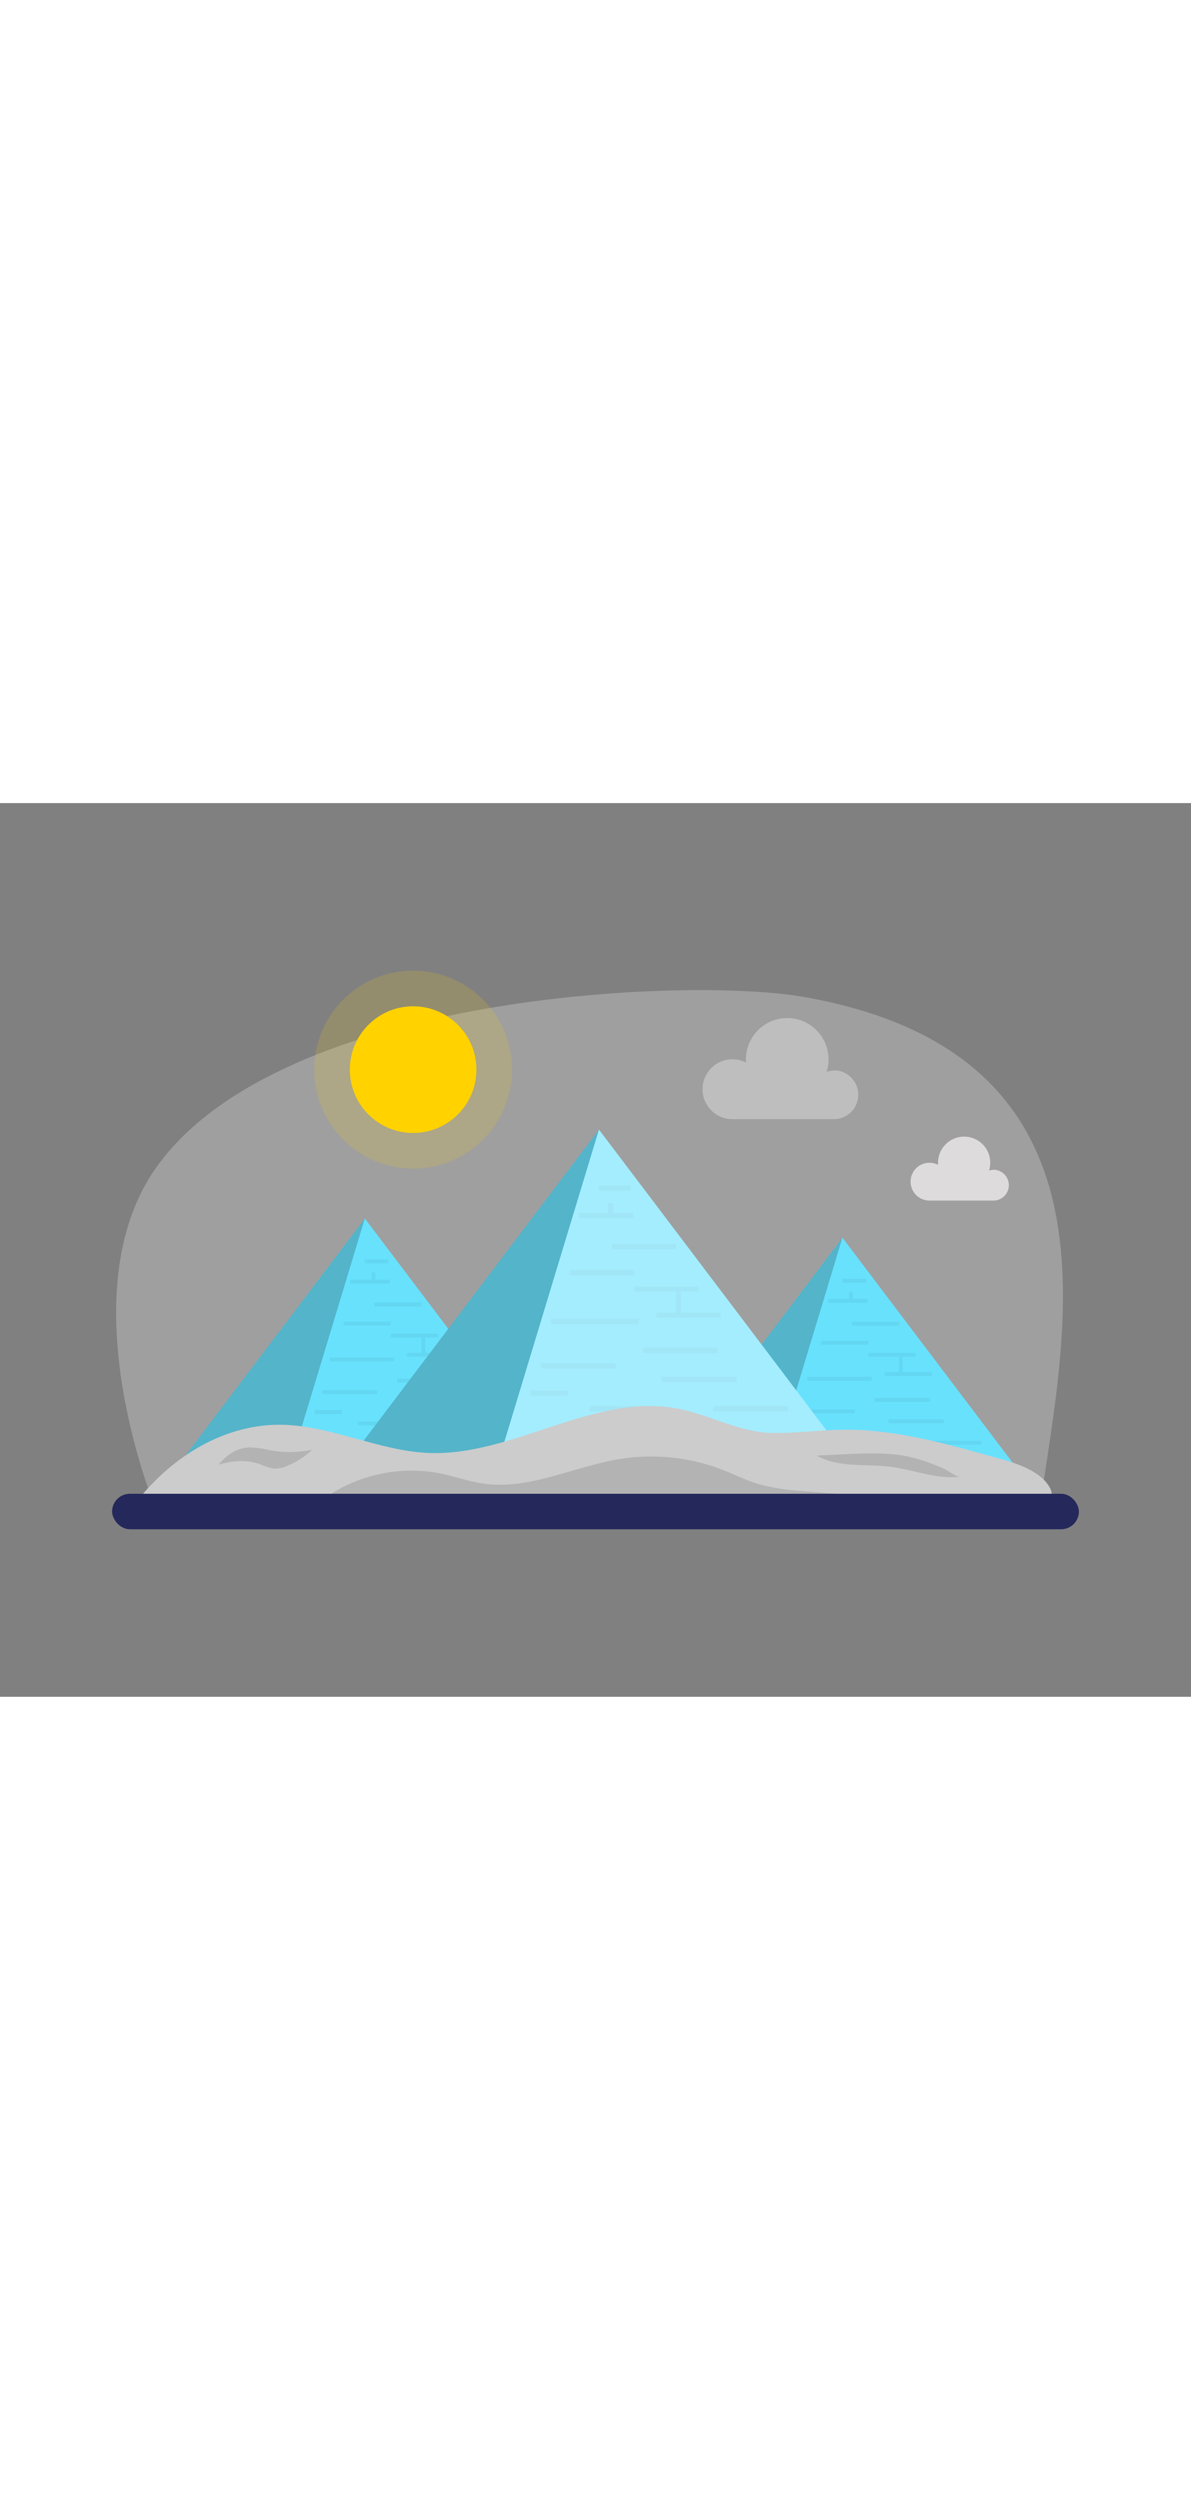 <svg id="Layer_1" data-name="Layer 1" xmlns="http://www.w3.org/2000/svg" viewBox="0 0 400 300" data-imageid="the-great-pyramid-two-color" imageName="The Great Pyramid" class="illustrations_image" style="width: 143px;"><rect x="0" y="0" width="400" height="300" fill="#808080" stroke="none"/><path d="M52.78,121.88c-31,42.91,0,116.31,0,116.31H349C357.15,178.89,381.53,84.5,269.56,65,231.3,58.4,94.85,63.6,52.78,121.88Z" fill="#e6e6e6" opacity="0.3"/><circle cx="138.75" cy="89.47" r="21.26" fill="#ffd200"/><circle cx="138.75" cy="89.47" r="33.23" fill="#ffd200" opacity="0.15"/><path d="M333.91,123.08a5.25,5.25,0,0,0-1.74.3,8.55,8.55,0,0,0,.41-2.65,8.77,8.77,0,1,0-17.54,0c0,.24,0,.47,0,.69a6.46,6.46,0,0,0-2.87-.69,6.35,6.35,0,1,0,0,12.7h21.7a5.18,5.18,0,0,0,0-10.35Z" fill="#dddbdb"/><path d="M280.37,89.75a8.32,8.32,0,0,0-2.75.48A13.87,13.87,0,1,0,250.53,86c0,.37,0,.73.05,1.1A9.88,9.88,0,0,0,246,86a10,10,0,1,0,0,20.1h34.33a8.2,8.2,0,0,0,0-16.39Z" fill="#dddbdb" opacity="0.52"/><polygon points="122.53 139.44 185.09 222.1 59.96 222.1 122.53 139.44" fill="#68e1fd" class="target-color"/><polygon points="122.53 139.44 97.48 222.1 59.96 222.1 122.53 139.44" opacity="0.2"/><rect x="110.72" y="186.15" width="21.63" height="1.29" opacity="0.05"/><rect x="133.41" y="193.26" width="18.51" height="1.29" opacity="0.05"/><rect x="115.4" y="174.09" width="15.85" height="1.29" opacity="0.05"/><rect x="125.7" y="167.65" width="15.85" height="1.29" opacity="0.05"/><rect x="122.53" y="153.21" width="7.9" height="1.29" opacity="0.05"/><polygon points="142.77 184.56 142.77 179.4 147.11 179.4 147.11 178.11 131.25 178.11 131.25 179.4 141.56 179.4 141.56 184.56 136.72 184.56 136.72 185.85 152.57 185.85 152.57 184.56 142.77 184.56" opacity="0.05"/><rect x="108.17" y="197.08" width="18.51" height="1.29" opacity="0.05"/><rect x="120.24" y="207.62" width="18.51" height="1.29" opacity="0.05"/><polygon points="146.47 215.31 146.47 209.71 145.26 209.71 145.26 215.31 132.91 215.31 132.91 216.59 151.42 216.59 151.42 215.31 146.47 215.31" opacity="0.05"/><polygon points="126 159.98 126 157.57 124.79 157.57 124.79 159.98 117.64 159.98 117.64 161.27 130.95 161.27 130.95 159.98 126 159.98" opacity="0.05"/><rect x="138" y="200.44" width="18.51" height="1.29" opacity="0.05"/><rect x="150.69" y="207.62" width="18.51" height="1.29" opacity="0.05"/><rect x="105.6" y="203.78" width="9.25" height="1.29" opacity="0.05"/><polygon points="282.93 145.89 345.5 228.56 220.37 228.56 282.93 145.89" fill="#68e1fd" class="target-color"/><polygon points="282.93 145.89 257.89 228.56 220.37 228.56 282.93 145.89" opacity="0.2"/><rect x="271.13" y="192.61" width="21.63" height="1.29" opacity="0.05"/><rect x="293.81" y="199.71" width="18.51" height="1.29" opacity="0.05"/><rect x="275.81" y="180.55" width="15.85" height="1.29" opacity="0.05"/><rect x="286.11" y="174.11" width="15.85" height="1.29" opacity="0.05"/><rect x="282.93" y="159.67" width="7.9" height="1.29" opacity="0.05"/><polygon points="303.17 191.02 303.17 185.85 307.51 185.85 307.51 184.56 291.66 184.56 291.66 185.85 301.96 185.85 301.96 191.02 297.12 191.02 297.12 192.31 312.98 192.31 312.98 191.02 303.17 191.02" opacity="0.05"/><rect x="268.58" y="203.54" width="18.51" height="1.29" opacity="0.05"/><rect x="280.64" y="214.08" width="18.51" height="1.29" opacity="0.05"/><polygon points="306.88 221.76 306.88 216.16 305.67 216.16 305.67 221.76 293.31 221.76 293.31 223.05 311.82 223.05 311.82 221.76 306.88 221.76" opacity="0.05"/><polygon points="286.41 166.44 286.41 164.02 285.19 164.02 285.19 166.44 278.05 166.44 278.05 167.73 291.35 167.73 291.35 166.44 286.41 166.44" opacity="0.05"/><rect x="298.41" y="206.89" width="18.51" height="1.29" opacity="0.05"/><rect x="311.1" y="214.08" width="18.51" height="1.29" opacity="0.05"/><rect x="266.01" y="210.24" width="9.25" height="1.29" opacity="0.05"/><polygon points="201.16 109.61 286.3 222.1 116.02 222.1 201.16 109.61" fill="#68e1fd" class="target-color"/><polygon points="201.16 109.61 167.07 222.1 116.02 222.1 201.16 109.61" opacity="0.2"/><rect x="185.09" y="173.18" width="29.43" height="1.75" opacity="0.05"/><rect x="215.96" y="182.85" width="25.19" height="1.75" opacity="0.05"/><rect x="191.46" y="156.77" width="21.57" height="1.75" opacity="0.05"/><rect x="205.48" y="148.01" width="21.57" height="1.75" opacity="0.05"/><rect x="201.16" y="128.36" width="10.75" height="1.75" opacity="0.05"/><polygon points="228.7 171.02 228.7 163.99 234.61 163.99 234.61 162.24 213.04 162.24 213.04 163.99 227.05 163.99 227.05 171.02 220.47 171.02 220.47 172.78 242.04 172.78 242.04 171.02 228.7 171.02" opacity="0.05"/><rect x="181.63" y="188.05" width="25.19" height="1.75" opacity="0.05"/><rect x="198.05" y="202.39" width="25.19" height="1.75" opacity="0.05"/><polygon points="233.75 212.86 233.75 205.23 232.09 205.23 232.09 212.86 215.28 212.86 215.28 214.61 240.47 214.61 240.47 212.86 233.75 212.86" opacity="0.05"/><polygon points="205.89 137.57 205.89 134.28 204.24 134.28 204.24 137.57 194.52 137.57 194.52 139.33 212.62 139.33 212.62 137.57 205.89 137.57" opacity="0.05"/><rect x="222.22" y="192.62" width="25.19" height="1.75" opacity="0.05"/><rect x="239.49" y="202.39" width="25.19" height="1.75" opacity="0.05"/><rect x="178.12" y="197.17" width="12.59" height="1.75" opacity="0.05"/><polygon points="286.3 222.09 167.07 222.09 201.16 109.61 286.3 222.09" fill="#fff" opacity="0.4"/><path d="M338.66,233.51l-236.81,2.88-58,.71c13.55-18.45,32.41-28.91,51.25-28.41,16.43.43,32.35,8.77,48.78,9.46,27.8,1.17,54.74-19.58,82.37-15.13,11.38,1.83,20.94,7.92,32.55,8.4l.68,0c7.87.18,15.7-1,23.57-1.08,16.69-.22,33.05,4.27,49.13,8.73,6.32,1.74,15.9,4,19.86,9.84C357.14,236.42,344.14,233.51,338.66,233.51Z" fill="#ccc"/><path d="M301.66,234c-.86,4-4.24,1.06-6.45.47-4.7-1.24-10.51-.28-15.37-.22l-34.64.42-68.34.83-51.35.62c-2.33,0-22.15,2.25-23.48.29,0,0-.16,0-.19,0,1.71-2.77,5.7-2.11,8.24-3.82a50.78,50.78,0,0,1,38.52-7.43c4.48,1,8.84,2.53,13.38,3.23,15.57,2.39,30.65-5.69,46.2-8.21a66.55,66.55,0,0,1,34.53,3.64c4.1,1.6,8,3.6,12.26,4.85a72.92,72.92,0,0,0,14,2.22C279.77,231.89,290.94,232.23,301.66,234Z" fill="#b3b3b3"/><rect x="37.65" y="231.85" width="324.7" height="11.91" rx="5.96" fill="#24285b"/><path d="M283.24,218.6l-8.91.44c7.27,4.15,16.29,2.7,24.61,3.73,7.89,1,15.63,4.31,23.53,3.35-1.13.13-3.7-1.77-4.72-2.31a30.61,30.61,0,0,0-3.74-1.62,54.66,54.66,0,0,0-9.79-3C297.31,217.94,290.22,218.26,283.24,218.6Z" fill="#b3b3b3"/><path d="M76.57,219a12.41,12.41,0,0,1,7.49-2.72,37,37,0,0,1,6.83,1,37.88,37.88,0,0,0,13.92-.18,27,27,0,0,1-8.08,5.26,9.93,9.93,0,0,1-5,1,17.8,17.8,0,0,1-4-1.29c-4.75-1.78-9.55-1.37-14.32,0A20.55,20.55,0,0,1,76.57,219Z" fill="#b3b3b3"/></svg>